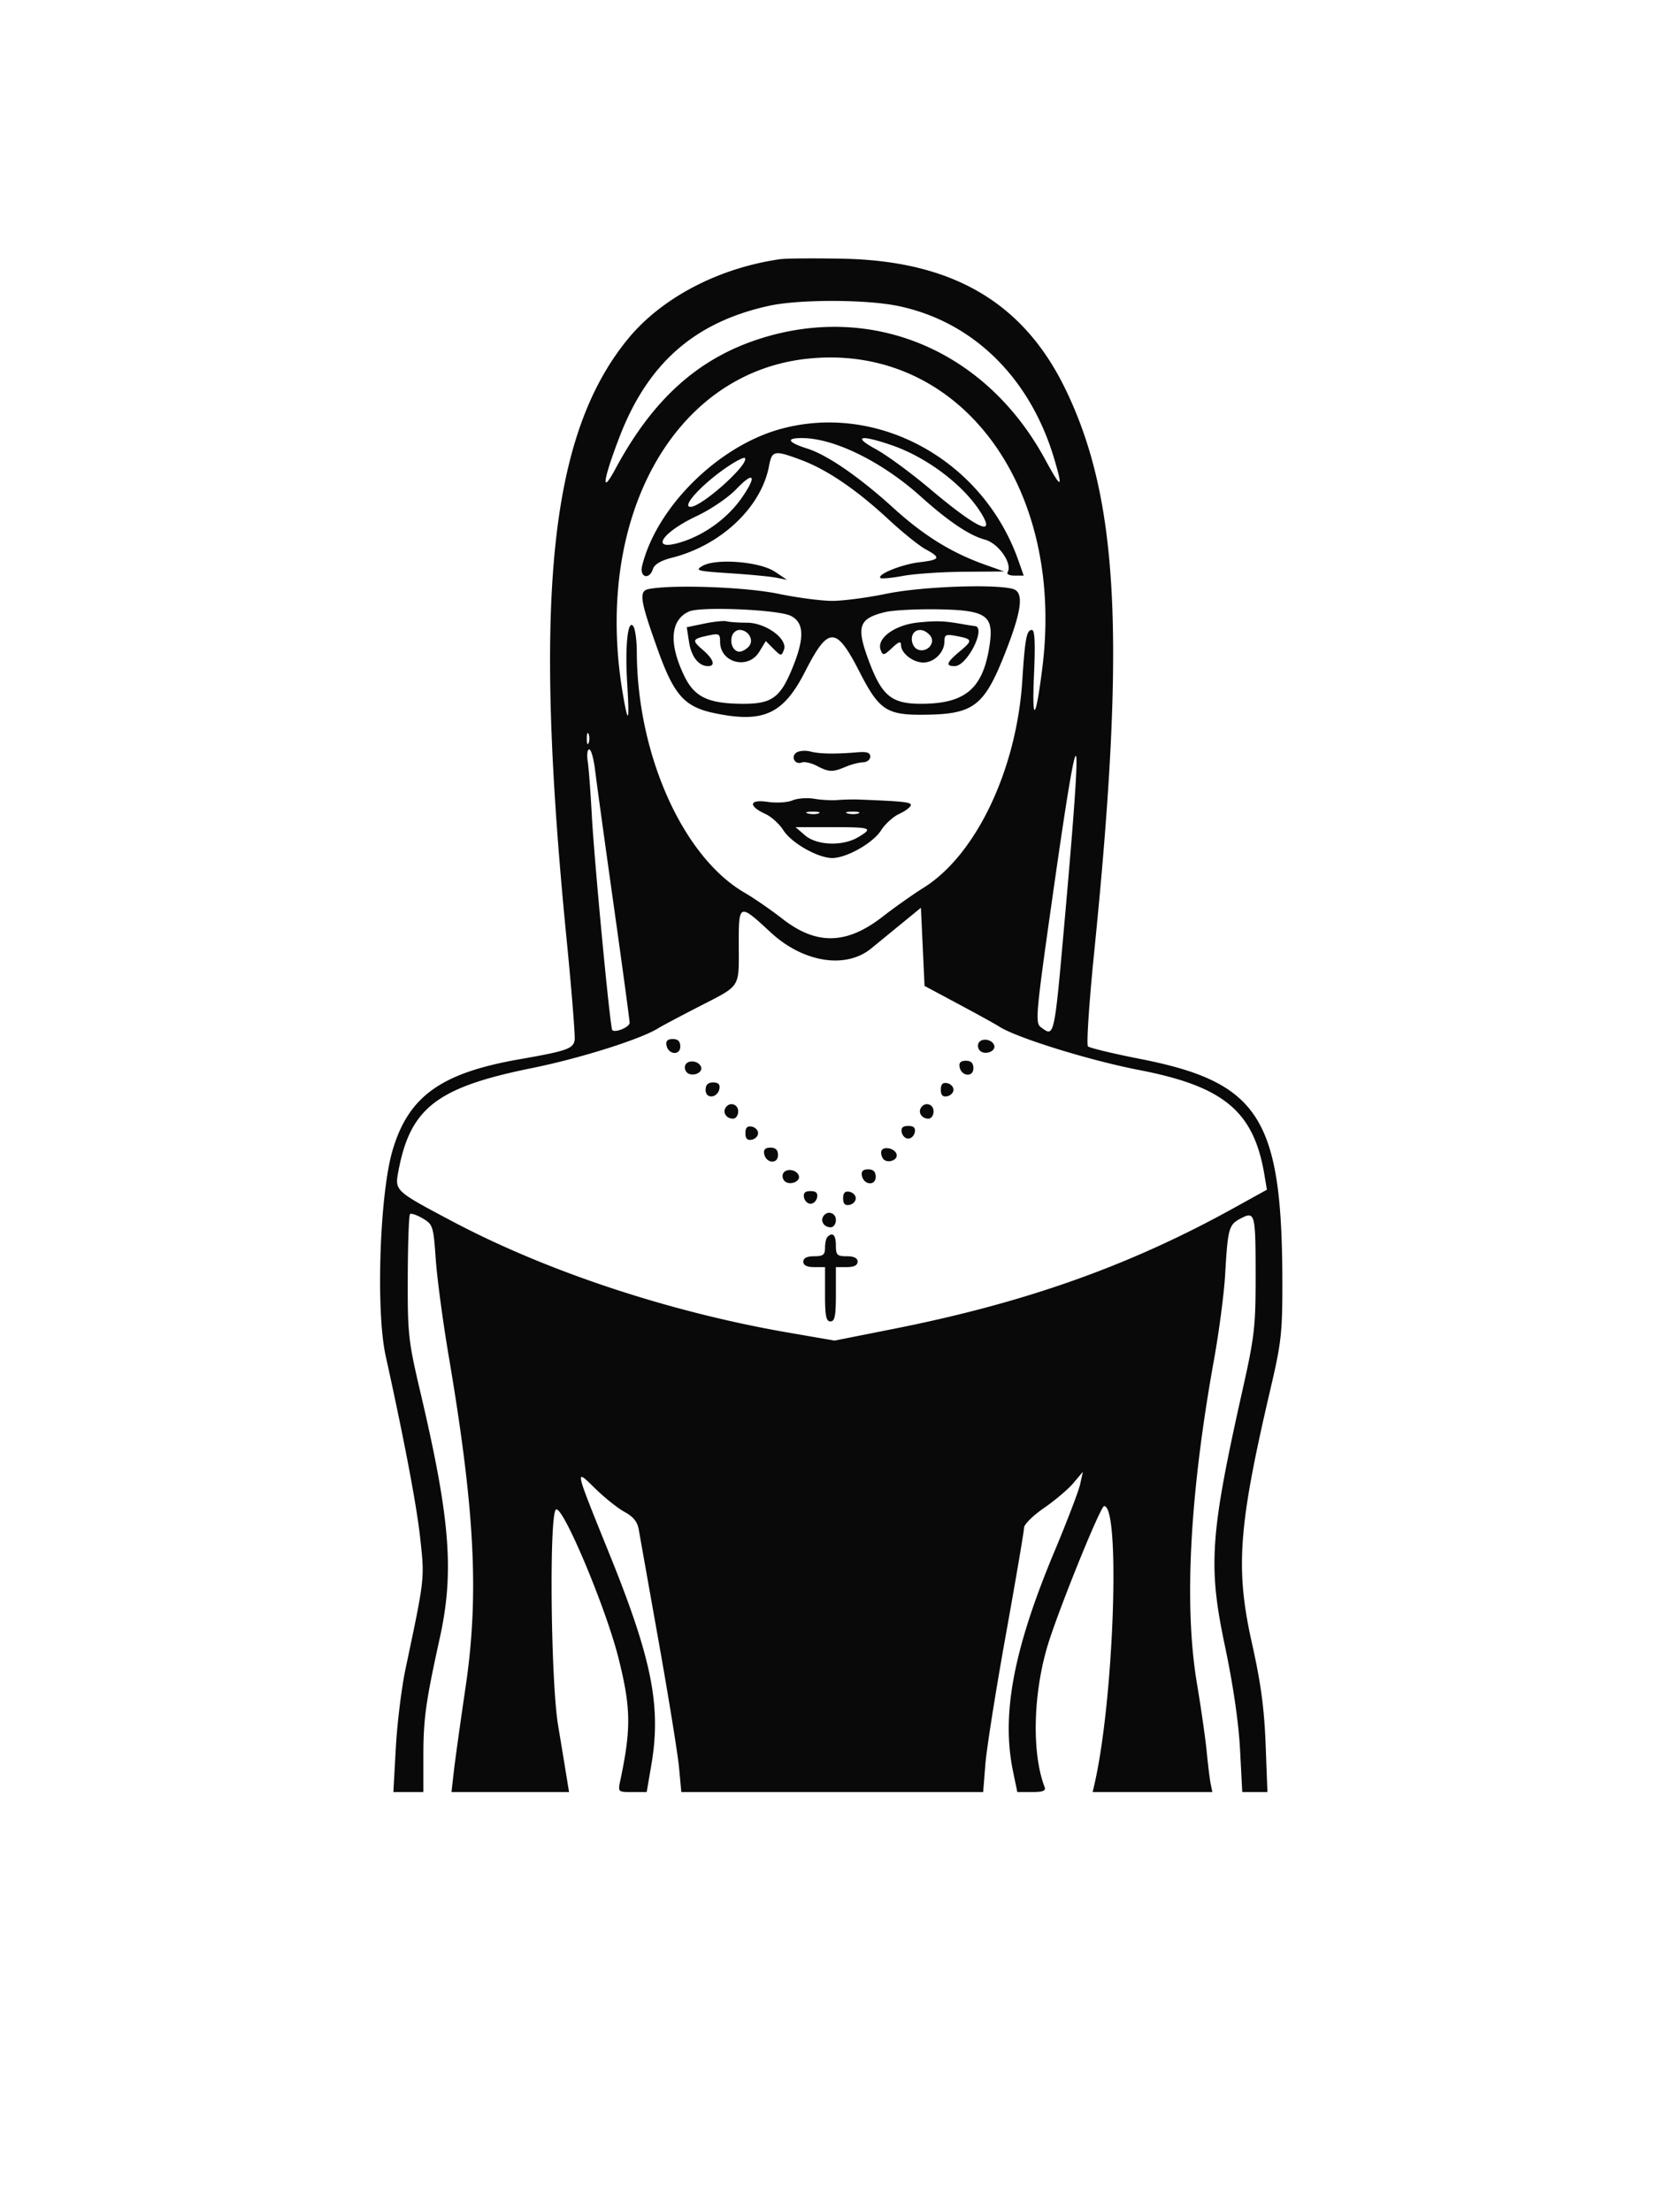 <!DOCTYPE svg PUBLIC "-//W3C//DTD SVG 1.1//EN" "http://www.w3.org/Graphics/SVG/1.1/DTD/svg11.dtd">
<svg xmlns="http://www.w3.org/2000/svg" viewBox="0 0 464 611">
<path fill="#090909" d="M215.5 71.605c-17.068 2.467-32.775 10.73-42.058 22.126-21.589 26.502-26.164 71.408-16.87 165.593 1.401 14.203 2.408 26.773 2.238 27.933-.355 2.416-2.133 3.037-15.31 5.344-21.637 3.788-30.579 10.199-35.003 25.099-3.565 12.002-4.658 44.376-1.919 56.8 5.25 23.811 8.568 41.332 9.565 50.5 1.214 11.168 1.254 10.811-4.068 35.949-1.1 5.196-2.308 14.984-2.684 21.75L108.708 495H117v-9.816c0-10.416.643-15.051 4.552-32.804 4-18.172 2.854-32.822-5.274-67.38-3.456-14.693-3.642-16.374-3.59-32.289.031-9.234.308-17.04.615-17.347.307-.307 1.883.223 3.501 1.179 2.84 1.678 2.966 2.075 3.622 11.348.374 5.285 1.978 17.259 3.564 26.609 7.248 42.731 8.44 66.041 4.677 91.5-1.422 9.625-2.881 20.087-3.242 23.25l-.655 5.75h32.486l-.686-4.25a4225.34 4225.34 0 0 0-2.347-14.25c-2.006-12.081-2.477-57.647-.614-59.509 1.7-1.7 13.773 26.891 17.317 41.009 3.441 13.708 3.528 19.445.51 33.75-.683 3.238-.671 3.25 3.298 3.25h3.983l1.288-7.529c2.755-16.109.172-29.146-11.486-57.971-9.912-24.507-9.801-24.001-4.022-18.339 2.617 2.564 6.275 5.478 8.128 6.476 2.366 1.275 3.526 2.715 3.897 4.839.291 1.663 2.774 15.624 5.518 31.024 2.745 15.4 5.273 31.037 5.619 34.75l.628 6.75h83.417l.615-7.75c.339-4.263 2.881-20.316 5.649-35.674 2.767-15.359 5.032-28.672 5.032-29.584 0-.913 2.49-3.374 5.532-5.47 3.043-2.095 6.702-5.199 8.131-6.898l2.598-3.087-.752 3.421c-.413 1.882-3.591 10.199-7.062 18.482-11.353 27.092-14.758 45.112-11.493 60.837l1.188 5.723h4.036c3.047 0 3.904-.343 3.499-1.399-3.507-9.14-3.216-25.201.7-38.601 2.701-9.244 14.726-38.996 15.762-38.999 4.534-.009 2.68 53.5-2.66 76.749l-.517 2.25h33.076l-.461-2.25c-.253-1.238-.739-5.175-1.08-8.75-.341-3.575-1.564-12.125-2.719-19-3.617-21.544-1.99-52.269 4.745-89.584 1.382-7.654 2.758-18.191 3.058-23.416.736-12.791 1-13.732 4.336-15.457 3.942-2.039 4.083-1.47 4.083 16.442 0 13.343-.354 16.401-3.555 30.668-9.024 40.227-9.621 48.763-4.961 70.847 2.295 10.874 3.81 21.234 4.205 28.75l.616 11.75h6.956l-.503-13.25c-.376-9.882-1.33-16.936-3.752-27.75-4.652-20.763-3.815-32.267 5.131-70.5 2.969-12.692 3.273-15.448 3.248-29.5-.081-45.21-6.377-55.045-39.385-61.524-7.425-1.457-13.874-3.008-14.332-3.445-.458-.437.321-12.211 1.73-26.163 8.755-86.655 6.777-125.075-8-155.461C282.785 83.526 263.223 72.075 233 71.464c-7.975-.161-15.85-.097-17.5.141m-3 12.871c-20.569 4.515-33.54 15.924-41.358 36.38-4.576 11.973-5.085 16.131-1.058 8.644 10.39-19.319 22.943-30.578 40.151-36.014 31.078-9.818 62.223 3.373 78.496 33.247 4.608 8.457 5.112 8.495 2.67.199-6.639-22.557-22.504-38.129-43.216-42.417-8.89-1.841-27.385-1.861-35.685-.039M223 99.097c-37.001 4.008-59.112 44.288-50.861 92.653 1.494 8.754 1.852 7.794 1.181-3.16-.634-10.344.219-17.931 1.744-15.521.498.787.912 3.918.921 6.957.078 28.371 12.727 56.652 29.761 66.538 2.615 1.518 7.325 4.766 10.467 7.217 9.411 7.34 17.729 7.172 27.68-.559 3.343-2.597 8.468-6.216 11.388-8.041 14.443-9.029 25.662-32.583 27.234-57.181.742-11.6 1.196-14 2.651-14 .806 0 .974 3.504.589 12.25-.608 13.781.441 12.992 2.293-1.726 6.399-50.837-23.375-89.94-65.048-85.427m-7.309 19.404c-17.212 4.732-34.18 21.488-38.224 37.749-.808 3.25 1.985 4.052 2.998.861.387-1.22 2.228-2.3 5.19-3.046 13.594-3.423 24.728-13.931 26.873-25.362.808-4.306 1.464-4.426 8.92-1.637 7.111 2.661 15.265 8.207 24.052 16.36 3.85 3.572 8.463 7.29 10.25 8.262 4.374 2.378 4.115 2.931-1.696 3.619-4.838.573-11.727 3.353-10.745 4.336.272.272 3.097.014 6.277-.574s10.761-1.102 16.848-1.142l11.066-.073-5.238-1.862c-9.317-3.312-16.952-8.039-25.446-15.753-9.325-8.468-18.143-14.551-23.638-16.306-5.515-1.761-6.143-2.933-1.572-2.933 8.894 0 22.159 6.524 32.894 16.179 7.556 6.796 13.387 10.714 17.657 11.863 3.822 1.029 7.743 6.692 6.277 9.064-.303.492.58.894 1.963.894h2.514l-1.482-4.202c-9.771-27.693-38.777-43.709-65.738-36.297M242 124.046c3.025 1.646 9.74 6.565 14.922 10.932 13.005 10.958 18.396 13.509 14.199 6.718-4.713-7.626-14.899-15.351-24.676-18.715-8.727-3.002-10.944-2.471-4.445 1.065m-40.557 4.616c-7.058 4.67-13.301 11.338-10.614 11.338 3.149 0 16.495-12.009 15.004-13.501-.246-.245-2.221.728-4.39 2.163m2.045 6.433c-2.251 2.353-7.036 5.605-10.988 7.469-10.229 4.824-13.034 10.103-3.725 7.011 6.416-2.131 12.533-6.709 16.32-12.213 4.166-6.056 3.253-7.344-1.607-2.267m-9.356 21.224c-2.162 1.258-1.512 1.433 7.5 2.019 5.428.353 11.218.906 12.868 1.229l3 .588-3.341-2.234c-4.185-2.796-16.307-3.766-20.027-1.602m-14.844 6.382c-2.809.544-2.448 2.969 2.501 16.799 4.483 12.528 7.391 15.773 15.681 17.494 13.523 2.807 19.008.286 25.03-11.505 6.431-12.59 8.543-12.586 15 .027 5.445 10.636 7.494 12.005 17.831 11.907 13.946-.132 16.709-2.306 22.779-17.923 4.357-11.211 4.857-16.009 1.754-16.84-5.216-1.396-25.434-.619-34.864 1.34-5.225 1.086-11.975 1.974-15 1.974-3.025 0-9.775-.888-15-1.974-8.905-1.85-29.078-2.584-35.712-1.299m11.177 6.19c-5.217 2.27-5.715 8.83-1.354 17.838 2.77 5.722 6.473 7.55 15.551 7.673 8.606.118 10.931-1.508 14.406-10.07 3.33-8.204 3.162-12.399-.568-14.236-3.468-1.708-24.775-2.624-28.035-1.205m54.113.188c-7.295 1.788-8.022 3.986-4.465 13.495 3.681 9.836 6.365 11.944 15.062 11.828 11.858-.158 16.617-4.424 18.338-16.44 1.143-7.976-.978-9.42-14.173-9.653-5.962-.105-12.605.241-14.762.77m-49.935 3.17-4.858 1.007.641 4.122c.629 4.047 2.676 6.622 5.265 6.622 2.127 0 1.505-1.928-1.441-4.463-3.13-2.694-3.002-3.035 1.5-4 2.964-.635 3.25-.483 3.25 1.729 0 5.841 7.757 7.827 10.831 2.772l1.801-2.962 2.145 2.145c2.044 2.044 2.179 2.058 2.858.289 1.154-3.008-4.999-7.51-10.265-7.51-2.314 0-4.806-.17-5.538-.379-.733-.208-3.518.074-6.189.628m59.119-.301c-6.513.651-11.612 4.394-10.376 7.615.605 1.577.893 1.523 3.14-.588 1.86-1.747 2.474-1.947 2.474-.804 0 2.248 3.299 4.829 6.174 4.829 2.998 0 5.826-2.817 5.826-5.804 0-1.881.401-2.07 3.25-1.527 4.578.871 4.653 1.188 1 4.251-3.704 3.107-4.04 4.08-1.405 4.08 3.454 0 8.846-10.789 5.536-11.077-.485-.042-1.781-.238-2.881-.436-5.472-.986-7.443-1.069-12.738-.539m-51.4 3.552c-.793 2.064.282 4.5 1.984 4.5.775 0 1.969-.675 2.654-1.5 1.441-1.736-.189-4.5-2.654-4.5-.775 0-1.668.675-1.984 1.5m50.305-.833c-1.267 1.266-.661 4.121 1.011 4.763 2.542.975 5.021-1.883 3.364-3.88-1.351-1.627-3.249-2.01-4.375-.883M162.158 204c0 1.375.227 1.938.504 1.25.278-.687.278-1.812 0-2.5-.277-.687-.504-.125-.504 1.25m.258 6.25c.278 1.787.783 8.425 1.122 14.75.689 12.876 5.074 58.946 5.667 59.539.828.827 4.795-.847 4.795-2.023 0-.688-1.991-15.373-4.425-32.634-2.434-17.26-4.736-33.97-5.115-37.132-.38-3.162-1.109-5.75-1.621-5.75-.511 0-.702 1.463-.423 3.25m57.706-2.385c-1.692 1.119-.449 3.475 1.448 2.746.753-.288 2.62.128 4.149.926 3.384 1.765 4.358 1.798 7.966.272 1.548-.655 3.715-1.217 4.815-1.25 1.1-.032 2-.734 2-1.559 0-1.104-.924-1.422-3.5-1.203-6.154.522-10.432.455-13-.203-1.375-.353-3.12-.231-3.878.271m71.085 37.471c-4.974 34.896-5.188 37.205-3.559 38.396 3.804 2.781 3.651 3.497 6.771-31.732 4.915-55.499 4.016-57.365-3.212-6.664M219 221.085c-1.381.581-4.452.763-6.859.406-5.13-.761-5.456 1.123-.582 3.357 1.618.741 3.841 2.766 4.941 4.5 2.226 3.508 9.536 7.652 13.5 7.652 3.964 0 11.274-4.144 13.5-7.652 1.1-1.734 3.323-3.759 4.941-4.5 1.617-.742 3.082-1.806 3.255-2.365.282-.908-1.795-1.143-14.446-1.634-1.512-.059-4.1.004-5.75.14-1.65.136-4.575-.023-6.5-.354-1.925-.331-4.625-.128-6 .45m4.269 3.608c.973.254 2.323.237 3-.037.677-.274-.119-.481-1.769-.461-1.65.02-2.204.244-1.231.498m11 0c.973.254 2.323.237 3-.037.677-.274-.119-.481-1.769-.461-1.65.02-2.204.244-1.231.498m-11.786 6.046c3.247 2.793 10.358 3.059 14.613.545 4.36-2.575 3.771-2.806-7.169-2.806h-10.072l2.628 2.261m-18.323 30.212c.025 12.15.728 11.058-10.987 17.084-5.32 2.737-10.348 5.404-11.173 5.928-4.79 3.04-21.564 8.341-35 11.061-26.274 5.319-33.637 11.007-36.907 28.507-1.008 5.395-1.004 5.399 14.971 13.854 26.165 13.849 60.089 25.065 92.945 30.73l12.641 2.18 16.425-3.263c36.335-7.217 65.034-17.402 93.731-33.265l9.306-5.144-.675-4.061c-2.92-17.555-11.147-24.456-34.561-28.99-13.95-2.701-34.191-8.996-38.866-12.087-.819-.542-5.769-3.274-11-6.072l-9.51-5.087-.5-10.794-.5-10.794-5.354 4.381a16800.46 16800.46 0 0 0-8.375 6.855c-7.053 5.779-18.825 3.888-27.833-4.47-8.696-8.068-8.802-8.026-8.778 3.447m-19.972 27.788c.502 2.606 3.812 2.897 3.812.334 0-1.431-.642-2.073-2.073-2.073s-1.97.539-1.739 1.739m86.292-.707c-.388.628-.235 1.613.34 2.188 1.344 1.344 4.477.172 3.93-1.471-.556-1.671-3.386-2.147-4.27-.717m-81 6c-.388.628-.235 1.613.34 2.188 1.344 1.344 4.477.172 3.93-1.471-.556-1.671-3.386-2.147-4.27-.717m75.708.707c.502 2.606 3.812 2.897 3.812.334 0-1.431-.642-2.073-2.073-2.073s-1.97.539-1.739 1.739M195 301.073c0 2.563 3.31 2.272 3.812-.334.231-1.2-.308-1.739-1.739-1.739s-2.073.642-2.073 2.073m65-.073c0 1.506.522 2.046 1.75 1.81.962-.186 1.75-1 1.75-1.81s-.788-1.624-1.75-1.81c-1.228-.236-1.75.304-1.75 1.81m-59.5 5c-.837 1.354.292 3 2.059 3 .793 0 1.441-.9 1.441-2 0-2.07-2.413-2.76-3.5-1m54 0c-.837 1.354.292 3 2.059 3 .793 0 1.441-.9 1.441-2 0-2.07-2.413-2.76-3.5-1m-48.5 7c0 1.506.522 2.046 1.75 1.81.963-.186 1.75-1 1.75-1.81s-.787-1.624-1.75-1.81c-1.228-.236-1.75.304-1.75 1.81m43.19-.25c.186.962 1 1.75 1.81 1.75s1.624-.788 1.81-1.75c.236-1.228-.304-1.75-1.81-1.75s-2.046.522-1.81 1.75m-38.002 5.989c.502 2.606 3.812 2.897 3.812.334 0-1.431-.642-2.073-2.073-2.073s-1.97.539-1.739 1.739m32.471-.997c-.29.47-.152 1.46.306 2.201 1.014 1.641 4.376.581 3.785-1.194-.5-1.502-3.351-2.204-4.091-1.007m-27.179 6.29c-.388.628-.235 1.613.34 2.188 1.344 1.344 4.477.172 3.93-1.471-.556-1.671-3.386-2.147-4.27-.717m21.708.707c.502 2.606 3.812 2.897 3.812.334 0-1.431-.642-2.073-2.073-2.073s-1.97.539-1.739 1.739m-15.998 6.011c.186.962 1 1.75 1.81 1.75s1.624-.788 1.81-1.75c.236-1.228-.304-1.75-1.81-1.75s-2.046.522-1.81 1.75M233 331c0 1.506.522 2.046 1.75 1.81.963-.186 1.75-1 1.75-1.81s-.787-1.624-1.75-1.81c-1.228-.236-1.75.304-1.75 1.81m-5.5 5c-.837 1.354.292 3 2.059 3 .793 0 1.441-.9 1.441-2 0-2.07-2.413-2.76-3.5-1m1.167 5.667c-.367.366-.667 1.716-.667 3 0 1.926-.524 2.333-3 2.333-2 0-3 .5-3 1.5s1 1.5 3 1.5h3v7.5c0 6 .3 7.5 1.5 7.5s1.5-1.5 1.5-7.5V350h3c2 0 3-.5 3-1.5s-1-1.5-3-1.5c-2.667 0-3-.333-3-3 0-2.867-.9-3.767-2.333-2.333" fill-rule="evenodd"/>
</svg>